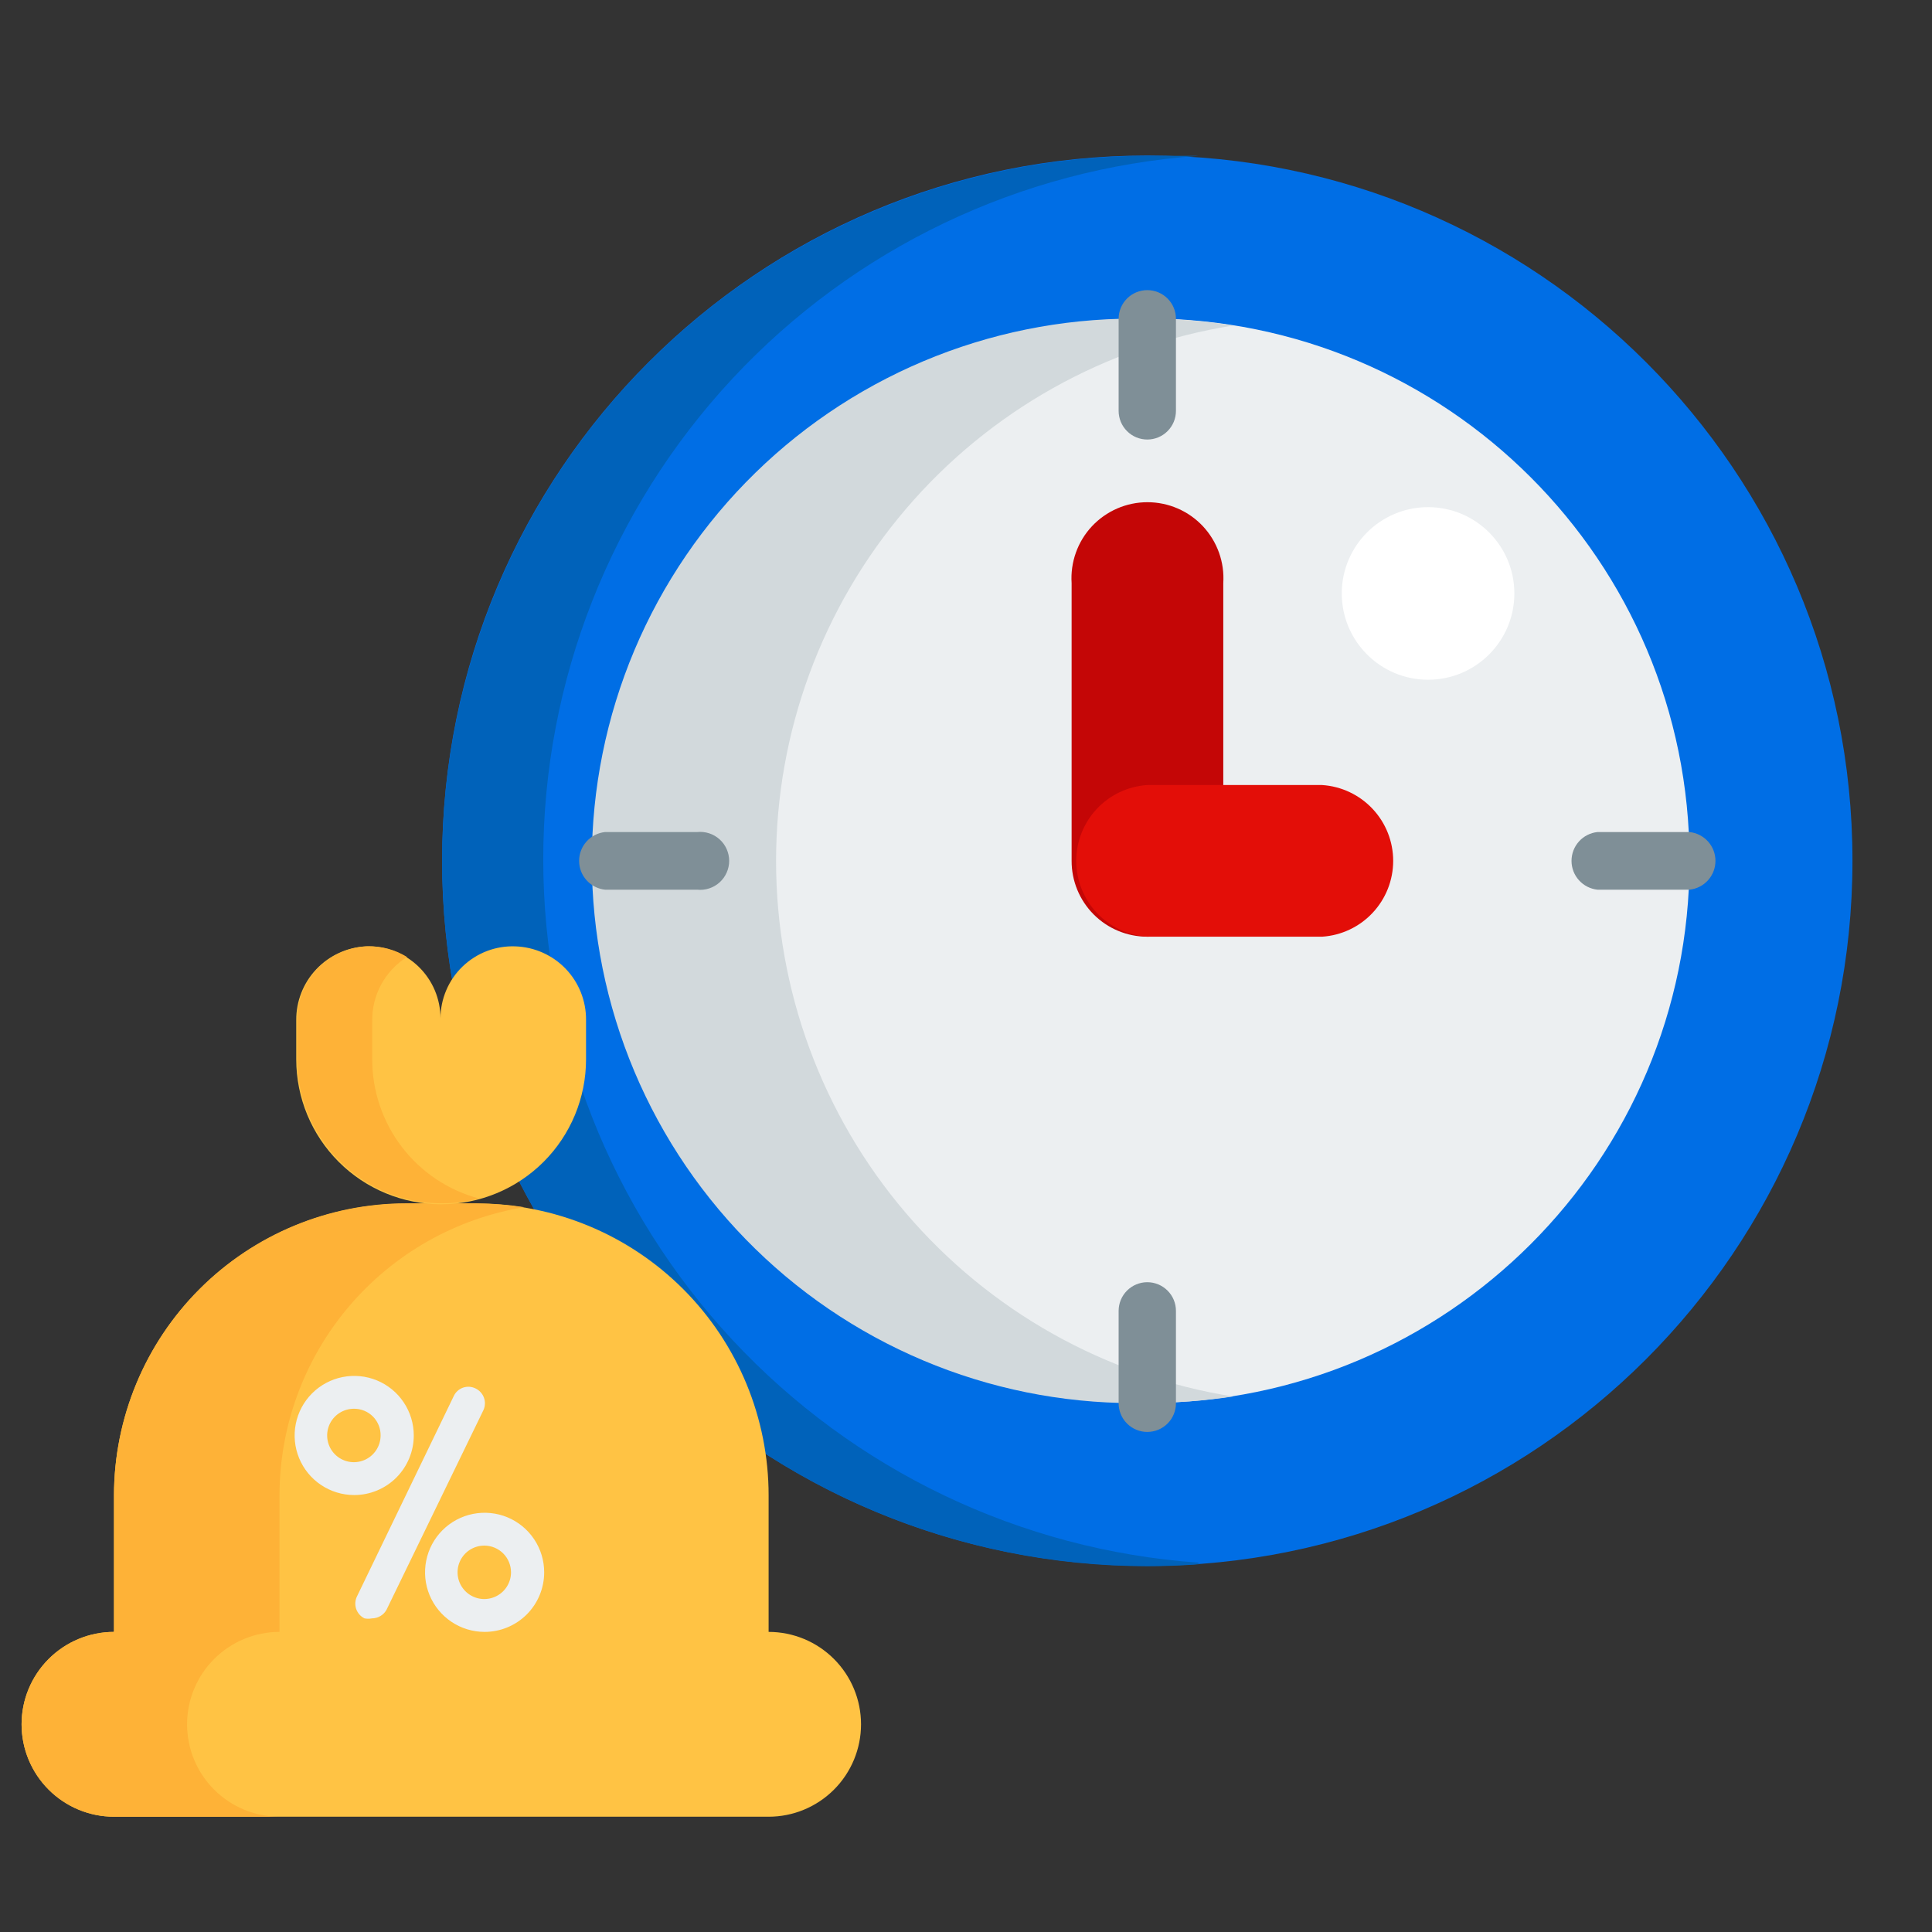 <svg width="72" height="72" viewBox="0 0 72 72" fill="none" xmlns="http://www.w3.org/2000/svg">
<rect x="0" y="0" width="72" height="72" fill="#333333" stroke="none"/>
<g id="all color icons for website-19">
<path id="Vector" d="M42.756 58.356C57.27 58.356 69.036 46.59 69.036 32.076C69.036 17.562 57.27 5.796 42.756 5.796C28.242 5.796 16.476 17.562 16.476 32.076C16.476 46.59 28.242 58.356 42.756 58.356Z" fill="#006EE5"/>
<path id="Vector_2" d="M44.664 58.296C44.04 58.344 43.404 58.368 42.756 58.368C35.786 58.368 29.102 55.599 24.173 50.671C19.245 45.742 16.476 39.058 16.476 32.088C16.476 25.118 19.245 18.434 24.173 13.505C29.102 8.577 35.786 5.808 42.756 5.808C43.404 5.808 44.04 5.808 44.664 5.808C38.033 6.279 31.827 9.245 27.296 14.11C22.765 18.974 20.245 25.374 20.245 32.022C20.245 38.67 22.765 45.071 27.296 49.935C31.827 54.799 38.033 57.765 44.664 58.236V58.296Z" fill="#0062BA"/>
<path id="Vector_3" d="M42.756 52.284C53.917 52.284 62.964 43.237 62.964 32.076C62.964 20.916 53.917 11.868 42.756 11.868C31.596 11.868 22.548 20.916 22.548 32.076C22.548 43.237 31.596 52.284 42.756 52.284Z" fill="#ECEFF1"/>
<path id="Vector_4" d="M45.948 52.044C44.892 52.204 43.825 52.284 42.756 52.284C40.062 52.35 37.381 51.876 34.873 50.89C32.364 49.904 30.078 48.427 28.15 46.544C26.221 44.662 24.688 42.413 23.641 39.929C22.595 37.445 22.056 34.777 22.056 32.082C22.056 29.387 22.595 26.719 23.641 24.235C24.688 21.752 26.221 19.502 28.15 17.62C30.078 15.737 32.364 14.26 34.873 13.274C37.381 12.288 40.062 11.814 42.756 11.88C43.825 11.878 44.893 11.962 45.948 12.132C41.2 12.889 36.877 15.314 33.757 18.972C30.636 22.629 28.922 27.28 28.922 32.088C28.922 36.896 30.636 41.547 33.757 45.204C36.877 48.862 41.2 51.287 45.948 52.044Z" fill="#D2D9DC"/>
<path id="Vector_5" d="M42.756 34.908C42.385 34.908 42.017 34.835 41.674 34.692C41.331 34.55 41.02 34.341 40.758 34.078C40.496 33.815 40.288 33.502 40.147 33.159C40.006 32.815 39.934 32.447 39.936 32.076V21.732C39.911 21.346 39.965 20.958 40.096 20.593C40.226 20.228 40.43 19.894 40.695 19.611C40.96 19.329 41.28 19.103 41.636 18.949C41.991 18.795 42.374 18.716 42.762 18.716C43.149 18.716 43.533 18.795 43.888 18.949C44.244 19.103 44.564 19.329 44.829 19.611C45.093 19.894 45.297 20.228 45.428 20.593C45.559 20.958 45.613 21.346 45.588 21.732V32.076C45.588 32.827 45.29 33.547 44.758 34.079C44.227 34.61 43.507 34.908 42.756 34.908Z" fill="#C40606"/>
<path id="Vector_6" d="M49.272 34.908H42.756C42.038 34.861 41.365 34.543 40.873 34.018C40.382 33.493 40.108 32.801 40.108 32.082C40.108 31.363 40.382 30.67 40.873 30.146C41.365 29.621 42.038 29.303 42.756 29.256H49.272C49.99 29.303 50.663 29.621 51.154 30.146C51.646 30.67 51.92 31.363 51.92 32.082C51.92 32.801 51.646 33.493 51.154 34.018C50.663 34.543 49.99 34.861 49.272 34.908Z" fill="#E30E08"/>
<path id="Vector_7" d="M25.98 33.156H22.548C22.283 33.128 22.037 33.003 21.859 32.804C21.68 32.606 21.582 32.349 21.582 32.082C21.582 31.815 21.68 31.558 21.859 31.36C22.037 31.161 22.283 31.036 22.548 31.008H25.98C26.131 30.992 26.283 31.008 26.427 31.055C26.571 31.101 26.704 31.178 26.816 31.279C26.929 31.38 27.019 31.504 27.08 31.642C27.142 31.781 27.174 31.93 27.174 32.082C27.174 32.233 27.142 32.383 27.08 32.521C27.019 32.66 26.929 32.783 26.816 32.885C26.704 32.986 26.571 33.063 26.427 33.109C26.283 33.156 26.131 33.172 25.98 33.156Z" fill="#7F8F97"/>
<path id="Vector_8" d="M62.964 33.156H59.532C59.267 33.128 59.021 33.002 58.843 32.804C58.664 32.606 58.566 32.349 58.566 32.082C58.566 31.815 58.664 31.558 58.843 31.359C59.021 31.161 59.267 31.036 59.532 31.008H62.964C63.229 31.036 63.475 31.161 63.653 31.359C63.832 31.558 63.93 31.815 63.93 32.082C63.93 32.349 63.832 32.606 63.653 32.804C63.475 33.002 63.229 33.128 62.964 33.156Z" fill="#7F8F97"/>
<path id="Vector_9" d="M42.756 16.38C42.616 16.38 42.477 16.352 42.347 16.299C42.218 16.245 42.1 16.166 42.001 16.067C41.902 15.968 41.823 15.85 41.769 15.721C41.716 15.591 41.688 15.452 41.688 15.312V11.88C41.688 11.597 41.8 11.325 42.001 11.125C42.201 10.925 42.473 10.812 42.756 10.812C43.039 10.812 43.311 10.925 43.511 11.125C43.712 11.325 43.824 11.597 43.824 11.88V15.312C43.824 15.452 43.796 15.591 43.743 15.721C43.689 15.85 43.61 15.968 43.511 16.067C43.412 16.166 43.294 16.245 43.165 16.299C43.035 16.352 42.896 16.38 42.756 16.38Z" fill="#7F8F97"/>
<path id="Vector_10" d="M42.756 53.364C42.615 53.364 42.475 53.336 42.345 53.282C42.214 53.227 42.096 53.148 41.997 53.047C41.897 52.947 41.819 52.828 41.766 52.697C41.713 52.566 41.687 52.425 41.688 52.284V48.852C41.688 48.569 41.801 48.297 42.001 48.097C42.201 47.897 42.473 47.784 42.756 47.784C43.039 47.784 43.311 47.897 43.511 48.097C43.712 48.297 43.824 48.569 43.824 48.852V52.284C43.826 52.425 43.799 52.566 43.746 52.697C43.693 52.828 43.615 52.947 43.516 53.047C43.416 53.148 43.298 53.227 43.168 53.282C43.037 53.336 42.897 53.364 42.756 53.364Z" fill="#7F8F97"/>
<path id="Vector_11" d="M53.22 25.332C54.996 25.332 56.436 23.892 56.436 22.116C56.436 20.34 54.996 18.9 53.22 18.9C51.444 18.9 50.004 20.34 50.004 22.116C50.004 23.892 51.444 25.332 53.22 25.332Z" fill="white"/>
<path id="Vector_12" d="M28.644 60.816V55.728C28.644 52.844 27.498 50.079 25.46 48.04C23.421 46.001 20.655 44.856 17.772 44.856H15.132C12.247 44.856 9.481 46.001 7.44 48.04C5.399 50.078 4.251 52.843 4.248 55.728V60.816C3.335 60.816 2.459 61.179 1.813 61.825C1.167 62.471 0.804 63.346 0.804 64.26C0.804 65.173 1.167 66.049 1.813 66.695C2.459 67.341 3.335 67.704 4.248 67.704H28.644C29.557 67.704 30.433 67.341 31.079 66.695C31.725 66.049 32.088 65.173 32.088 64.26C32.088 63.346 31.725 62.471 31.079 61.825C30.433 61.179 29.557 60.816 28.644 60.816Z" fill="#FFC344"/>
<path id="Vector_13" d="M19.536 44.988C16.99 45.409 14.677 46.719 13.006 48.686C11.336 50.653 10.418 53.148 10.416 55.728V60.816C9.503 60.816 8.627 61.179 7.981 61.825C7.335 62.471 6.972 63.347 6.972 64.26C6.972 65.174 7.335 66.05 7.981 66.695C8.627 67.341 9.503 67.704 10.416 67.704H4.248C3.335 67.704 2.459 67.341 1.813 66.695C1.167 66.05 0.804 65.174 0.804 64.26C0.804 63.347 1.167 62.471 1.813 61.825C2.459 61.179 3.335 60.816 4.248 60.816V55.728C4.251 52.843 5.399 50.076 7.439 48.036C9.48 45.995 12.246 44.847 15.132 44.844H17.772C18.363 44.849 18.952 44.898 19.536 44.988Z" fill="#FEB237"/>
<path id="Vector_14" d="M19.2 35.268C18.839 35.255 18.479 35.315 18.142 35.444C17.805 35.574 17.497 35.77 17.237 36.02C16.977 36.271 16.77 36.572 16.63 36.904C16.488 37.237 16.416 37.595 16.416 37.956C16.416 37.595 16.344 37.237 16.203 36.904C16.062 36.572 15.855 36.271 15.595 36.02C15.335 35.77 15.027 35.574 14.69 35.444C14.353 35.315 13.993 35.255 13.632 35.268C12.93 35.305 12.268 35.611 11.786 36.123C11.303 36.634 11.036 37.312 11.04 38.016V39.48C11.04 40.912 11.609 42.285 12.622 43.298C13.634 44.311 15.008 44.88 16.44 44.88C17.872 44.88 19.246 44.311 20.259 43.298C21.271 42.285 21.84 40.912 21.84 39.48V38.016C21.847 37.304 21.574 36.617 21.081 36.103C20.587 35.59 19.912 35.29 19.2 35.268Z" fill="#FFC344"/>
<path id="Vector_15" d="M17.844 44.664C17.048 44.875 16.215 44.901 15.408 44.739C14.601 44.578 13.841 44.234 13.188 43.733C12.534 43.233 12.004 42.589 11.638 41.852C11.272 41.115 11.08 40.303 11.076 39.48V38.016C11.069 37.312 11.335 36.632 11.818 36.12C12.302 35.608 12.965 35.302 13.668 35.268C14.196 35.248 14.719 35.386 15.168 35.664C14.764 35.919 14.431 36.273 14.204 36.694C13.977 37.114 13.863 37.586 13.872 38.064V39.48C13.871 40.661 14.26 41.809 14.978 42.746C15.696 43.684 16.704 44.358 17.844 44.664Z" fill="#FEB237"/>
<path id="Vector_16" d="M13.86 60.312C13.769 60.33 13.675 60.33 13.584 60.312C13.511 60.276 13.446 60.227 13.392 60.165C13.339 60.104 13.298 60.033 13.272 59.956C13.247 59.879 13.237 59.797 13.243 59.717C13.249 59.636 13.271 59.556 13.308 59.484L16.908 52.032C16.941 51.959 16.989 51.892 17.049 51.838C17.108 51.783 17.178 51.741 17.255 51.714C17.331 51.688 17.412 51.676 17.492 51.681C17.573 51.687 17.652 51.708 17.724 51.744C17.87 51.814 17.983 51.94 18.037 52.093C18.091 52.246 18.082 52.414 18.012 52.56L14.4 60C14.345 60.095 14.267 60.174 14.172 60.228C14.077 60.283 13.969 60.312 13.86 60.312Z" fill="#ECEFF1"/>
<path id="Vector_17" d="M13.2 55.716C12.761 55.716 12.332 55.586 11.967 55.342C11.601 55.098 11.317 54.751 11.149 54.345C10.981 53.94 10.937 53.493 11.023 53.063C11.108 52.632 11.32 52.237 11.63 51.926C11.941 51.616 12.336 51.404 12.767 51.319C13.197 51.233 13.644 51.277 14.05 51.445C14.455 51.613 14.802 51.897 15.046 52.263C15.29 52.628 15.42 53.057 15.42 53.496C15.42 54.085 15.186 54.649 14.77 55.066C14.353 55.482 13.789 55.716 13.2 55.716ZM13.2 52.5C13.002 52.498 12.809 52.554 12.643 52.662C12.478 52.77 12.348 52.925 12.271 53.106C12.194 53.288 12.173 53.489 12.21 53.683C12.247 53.877 12.341 54.055 12.479 54.196C12.618 54.336 12.796 54.432 12.989 54.472C13.183 54.511 13.384 54.492 13.566 54.417C13.749 54.342 13.905 54.215 14.015 54.05C14.125 53.886 14.184 53.693 14.184 53.496C14.186 53.366 14.161 53.236 14.113 53.116C14.064 52.995 13.992 52.885 13.9 52.792C13.809 52.7 13.7 52.626 13.579 52.576C13.459 52.526 13.33 52.5 13.2 52.5Z" fill="#ECEFF1"/>
<path id="Vector_18" d="M18.06 60.816C17.621 60.816 17.192 60.686 16.827 60.442C16.462 60.198 16.177 59.851 16.009 59.446C15.841 59.04 15.797 58.593 15.883 58.163C15.968 57.732 16.18 57.337 16.49 57.026C16.801 56.716 17.196 56.504 17.627 56.419C18.058 56.333 18.504 56.377 18.91 56.545C19.315 56.713 19.662 56.998 19.906 57.363C20.15 57.728 20.28 58.157 20.28 58.596C20.28 59.185 20.046 59.749 19.63 60.166C19.213 60.582 18.649 60.816 18.06 60.816ZM18.06 57.6C17.863 57.598 17.669 57.654 17.503 57.762C17.338 57.87 17.209 58.025 17.131 58.206C17.054 58.388 17.033 58.589 17.07 58.783C17.107 58.977 17.201 59.155 17.34 59.296C17.478 59.436 17.656 59.532 17.849 59.572C18.043 59.611 18.244 59.592 18.426 59.517C18.609 59.442 18.765 59.315 18.875 59.151C18.985 58.986 19.044 58.794 19.044 58.596C19.044 58.334 18.941 58.082 18.757 57.896C18.572 57.709 18.322 57.603 18.06 57.6Z" fill="#ECEFF1"/>
</g>
</svg>
